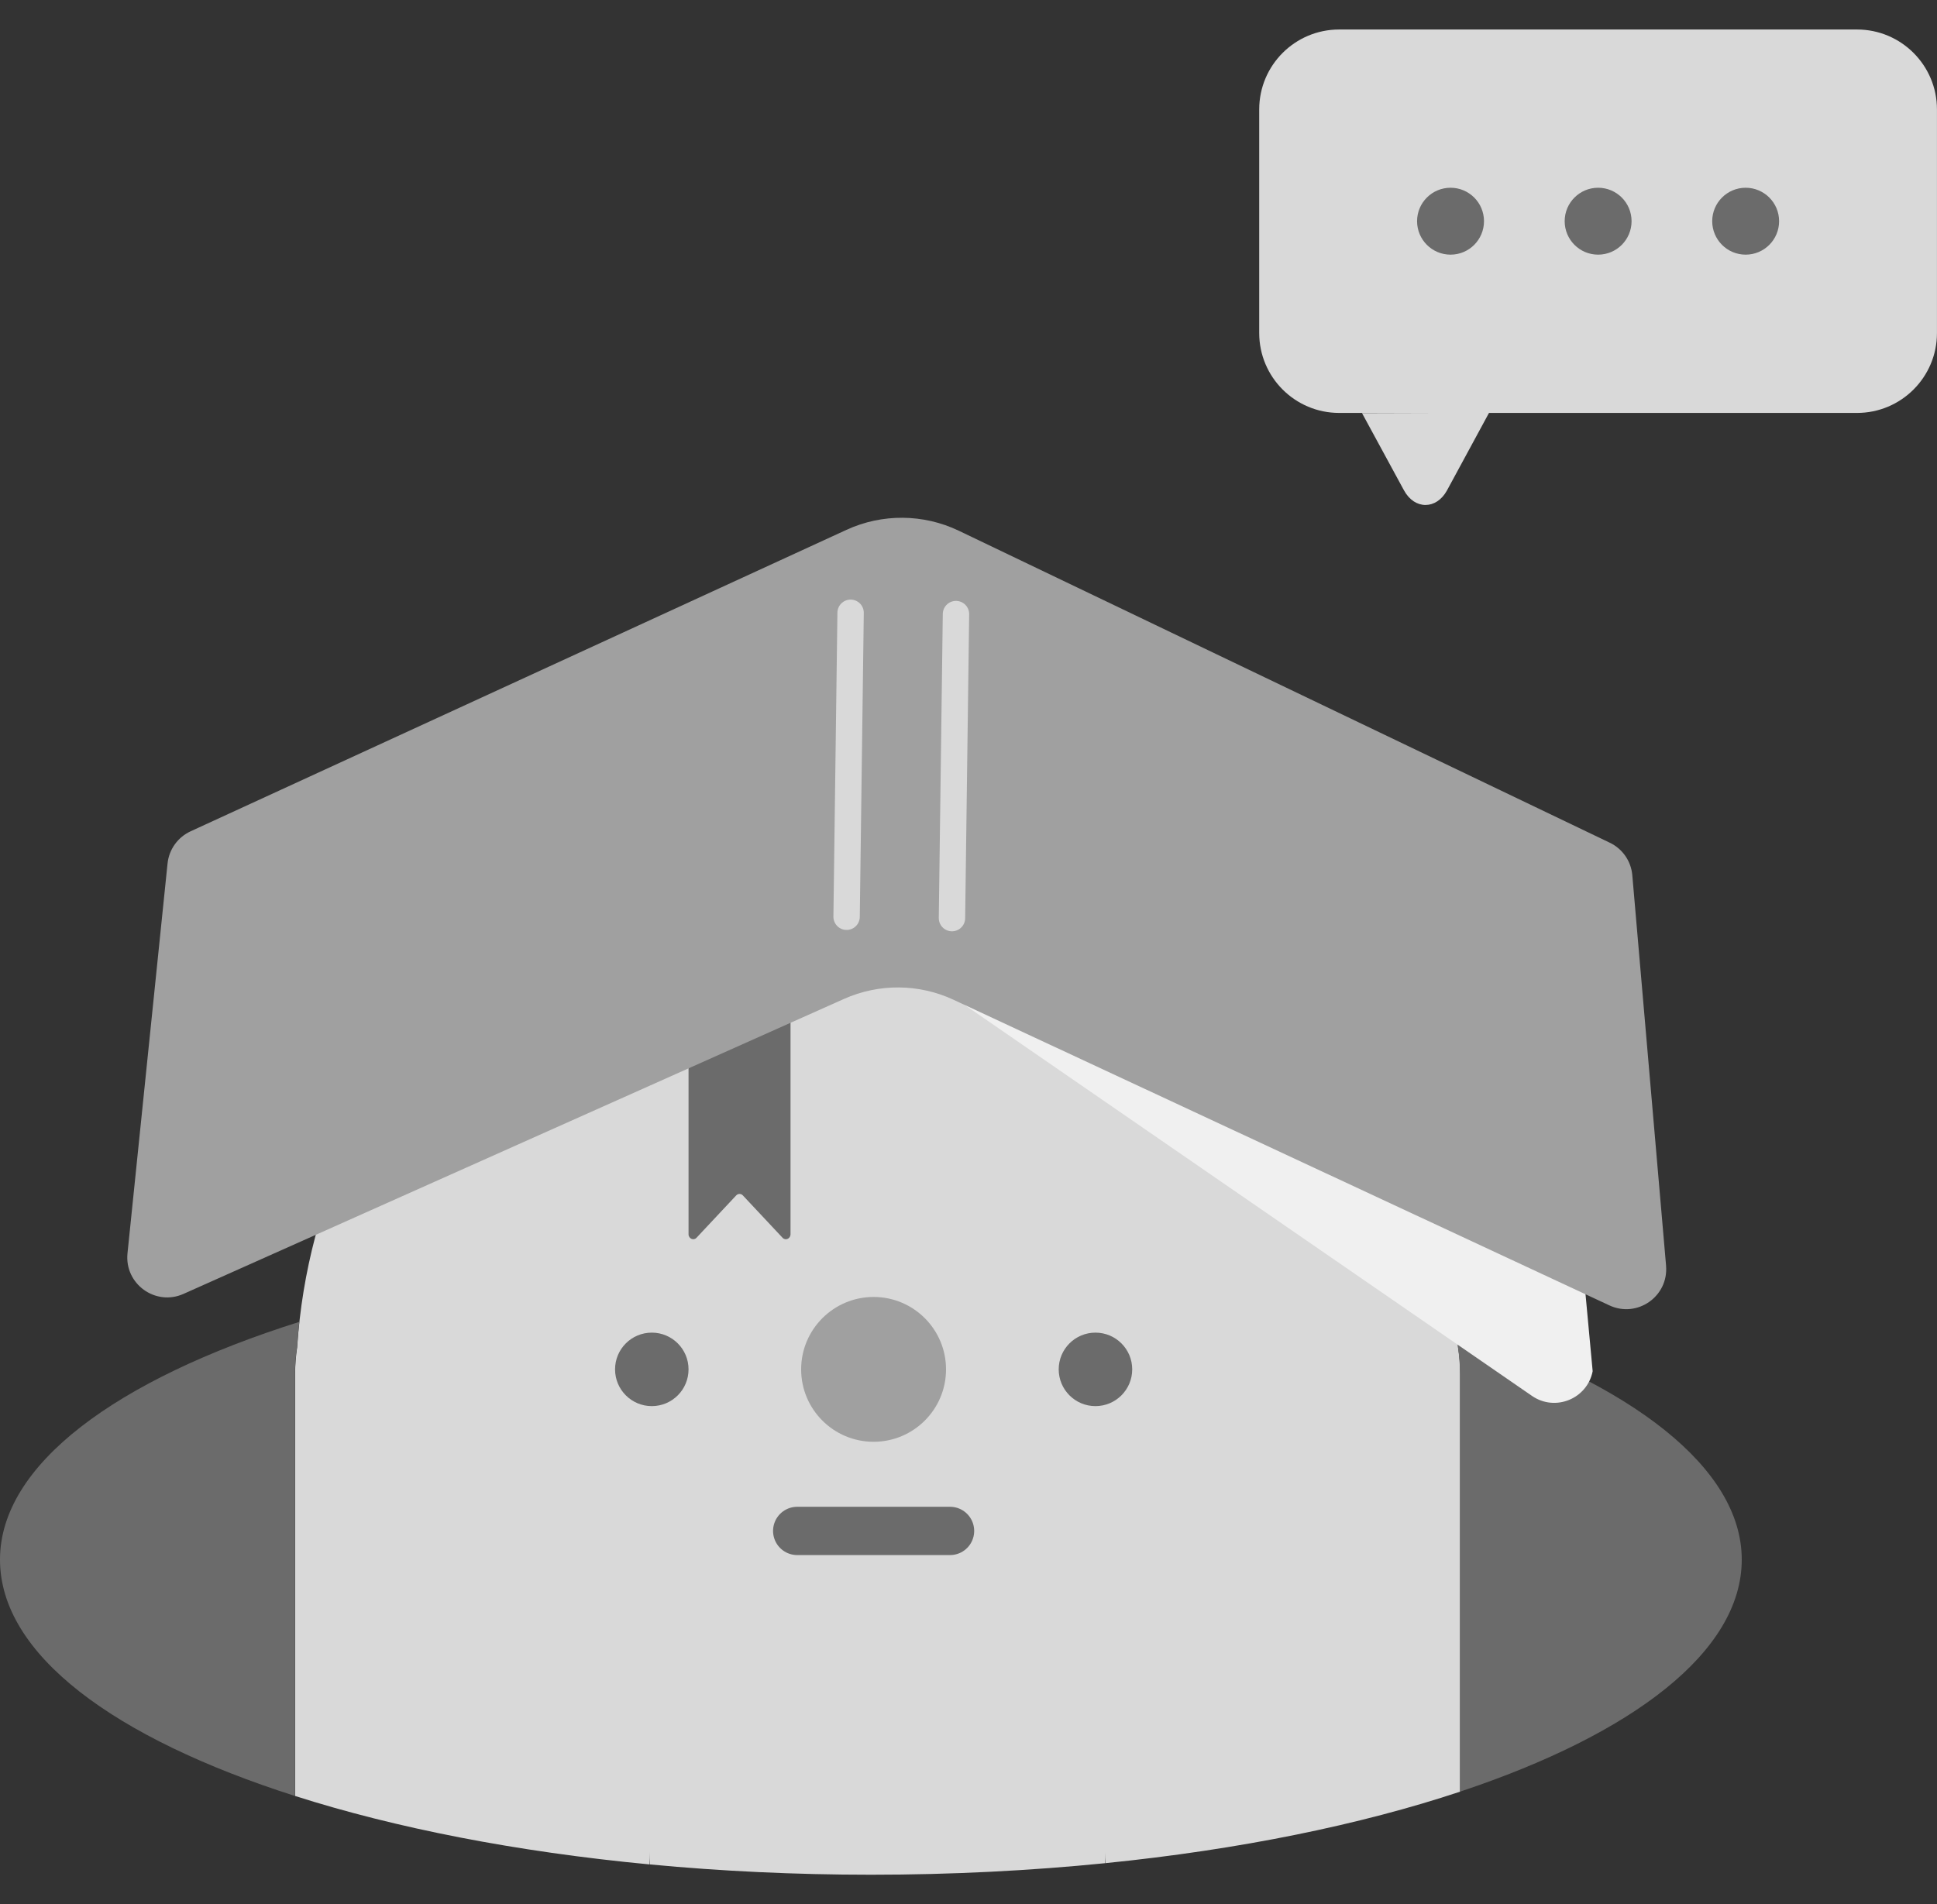 <svg width="60" height="59" viewBox="0 0 60 59" fill="none" xmlns="http://www.w3.org/2000/svg">
<rect x="0" y="0" width="60" height="59" fill="#333333" stroke="none"/>
<g clip-path="url(#clip0_2168_28135)">
<path d="M20.124 57.766V57.393C20.124 57.519 20.127 57.642 20.134 57.766C22.32 57.974 24.614 58.085 26.98 58.085C29.495 58.085 31.928 57.959 34.237 57.727C34.243 57.617 34.246 57.505 34.246 57.393V57.726C38.397 57.307 42.144 56.537 45.229 55.511V42.586C45.229 42.299 45.207 42.018 45.164 41.742C44.546 32.349 36.736 24.919 27.185 24.919C17.634 24.919 9.824 32.349 9.205 41.742C9.164 42.018 9.141 42.299 9.141 42.586V55.645C12.249 56.638 15.992 57.374 20.124 57.766Z" fill="#D9D9D9"/>
<path d="M24.694 47.433H29.428" stroke="#6B6B6B" stroke-width="1.496" stroke-linecap="round" stroke-linejoin="round"/>
<path d="M20.19 43.566C20.819 43.566 21.328 43.056 21.328 42.427C21.328 41.799 20.819 41.289 20.19 41.289C19.561 41.289 19.052 41.799 19.052 42.427C19.052 43.056 19.561 43.566 20.19 43.566Z" fill="#6B6B6B"/>
<path d="M27.06 44.671C28.299 44.671 29.304 43.667 29.304 42.428C29.304 41.189 28.299 40.184 27.06 40.184C25.821 40.184 24.816 41.189 24.816 42.428C24.816 43.667 25.821 44.671 27.06 44.671Z" fill="#A0A0A0"/>
<path d="M33.932 43.566C34.561 43.566 35.071 43.056 35.071 42.427C35.071 41.799 34.561 41.289 33.932 41.289C33.304 41.289 32.794 41.799 32.794 42.427C32.794 43.056 33.304 43.566 33.932 43.566Z" fill="#6B6B6B"/>
<path d="M20.129 57.768C20.123 57.644 20.119 57.52 20.119 57.395V57.768C20.119 57.768 20.126 57.768 20.129 57.768Z" fill="#6B6B6B"/>
<path d="M34.241 57.726V57.394C34.241 57.506 34.238 57.617 34.232 57.726C34.235 57.726 34.238 57.726 34.241 57.726Z" fill="#6B6B6B"/>
<path d="M9.136 42.585C9.136 42.299 9.158 42.018 9.201 41.742C9.218 41.479 9.243 41.216 9.27 40.956C3.591 42.747 0 45.382 0 48.322C0 51.261 3.535 53.855 9.136 55.645V42.585Z" fill="#6B6B6B"/>
<path d="M45.105 41.092C45.126 41.308 45.146 41.525 45.161 41.742C45.203 42.017 45.225 42.298 45.225 42.585V55.511C50.589 53.727 53.952 51.166 53.952 48.322C53.952 45.477 50.54 42.878 45.106 41.092H45.105Z" fill="#6B6B6B"/>
<path d="M21.328 36.928V38.24C21.328 38.377 21.484 38.447 21.575 38.35L22.805 37.037C22.861 36.977 22.954 36.977 23.01 37.037L24.24 38.35C24.331 38.448 24.487 38.379 24.487 38.24V36.928V29.733C24.487 29.648 24.422 29.579 24.343 29.579H21.472C21.393 29.579 21.328 29.648 21.328 29.733V36.928Z" fill="#6B6B6B"/>
<path d="M23.491 22.458L24.772 27.016" stroke="#6B6B6B" stroke-width="1.496" stroke-linecap="round" stroke-linejoin="round"/>
<path d="M28.2 21.748L28.594 26.467" stroke="#6B6B6B" stroke-width="1.496" stroke-linecap="round" stroke-linejoin="round"/>
<path d="M29.544 30.903L47.455 43.25C48.174 43.745 49.166 43.342 49.334 42.484L48.82 36.947L30.333 29.412C30.182 29.353 30.016 29.338 29.856 29.372C29.123 29.521 28.928 30.478 29.545 30.902L29.544 30.903Z" fill="#F0F0F0"/>
<path d="M51.608 39.217L50.562 27.119C50.525 26.682 50.26 26.299 49.865 26.11L29.7 16.444C28.602 15.918 27.326 15.908 26.221 16.416L5.905 25.756C5.507 25.939 5.236 26.317 5.19 26.753L3.949 38.833C3.853 39.779 4.815 40.477 5.684 40.089L26.143 30.95C27.227 30.466 28.466 30.476 29.541 30.978L49.852 40.445C50.715 40.847 51.689 40.165 51.607 39.217H51.608Z" fill="#A0A0A0"/>
<path d="M26.348 18.986L26.224 28.404" stroke="#D9D9D9" stroke-width="0.817" stroke-linecap="round" stroke-linejoin="round"/>
<path d="M29.612 19.026L29.488 28.446" stroke="#D9D9D9" stroke-width="0.817" stroke-linecap="round" stroke-linejoin="round"/>
<path d="M57.522 0.914H41.482C40.114 0.914 39.005 2.023 39.005 3.391V10.318C39.005 11.685 40.114 12.794 41.482 12.794H57.522C58.89 12.794 59.999 11.685 59.999 10.318V3.391C59.999 2.023 58.89 0.914 57.522 0.914Z" fill="#D9D9D9"/>
<path d="M42.188 12.797L43.49 15.194C43.819 15.797 44.493 15.796 44.822 15.194L46.126 12.787L42.189 12.799L42.188 12.797Z" fill="#D9D9D9"/>
<path d="M49.503 7.89C50.075 7.89 50.539 7.426 50.539 6.853C50.539 6.281 50.075 5.817 49.503 5.817C48.931 5.817 48.467 6.281 48.467 6.853C48.467 7.426 48.931 7.89 49.503 7.89Z" fill="#6B6B6B"/>
<path d="M44.932 7.89C45.504 7.89 45.968 7.426 45.968 6.853C45.968 6.281 45.504 5.817 44.932 5.817C44.359 5.817 43.895 6.281 43.895 6.853C43.895 7.426 44.359 7.89 44.932 7.89Z" fill="#6B6B6B"/>
<path d="M54.073 7.89C54.645 7.89 55.109 7.426 55.109 6.853C55.109 6.281 54.645 5.817 54.073 5.817C53.501 5.817 53.037 6.281 53.037 6.853C53.037 7.426 53.501 7.89 54.073 7.89Z" fill="#6B6B6B"/>
</g>
<defs>
<clipPath id="clip0_2168_28135">
<rect width="60" height="57.173" fill="white" transform="translate(0 0.914)"/>
</clipPath>
</defs>
</svg>

